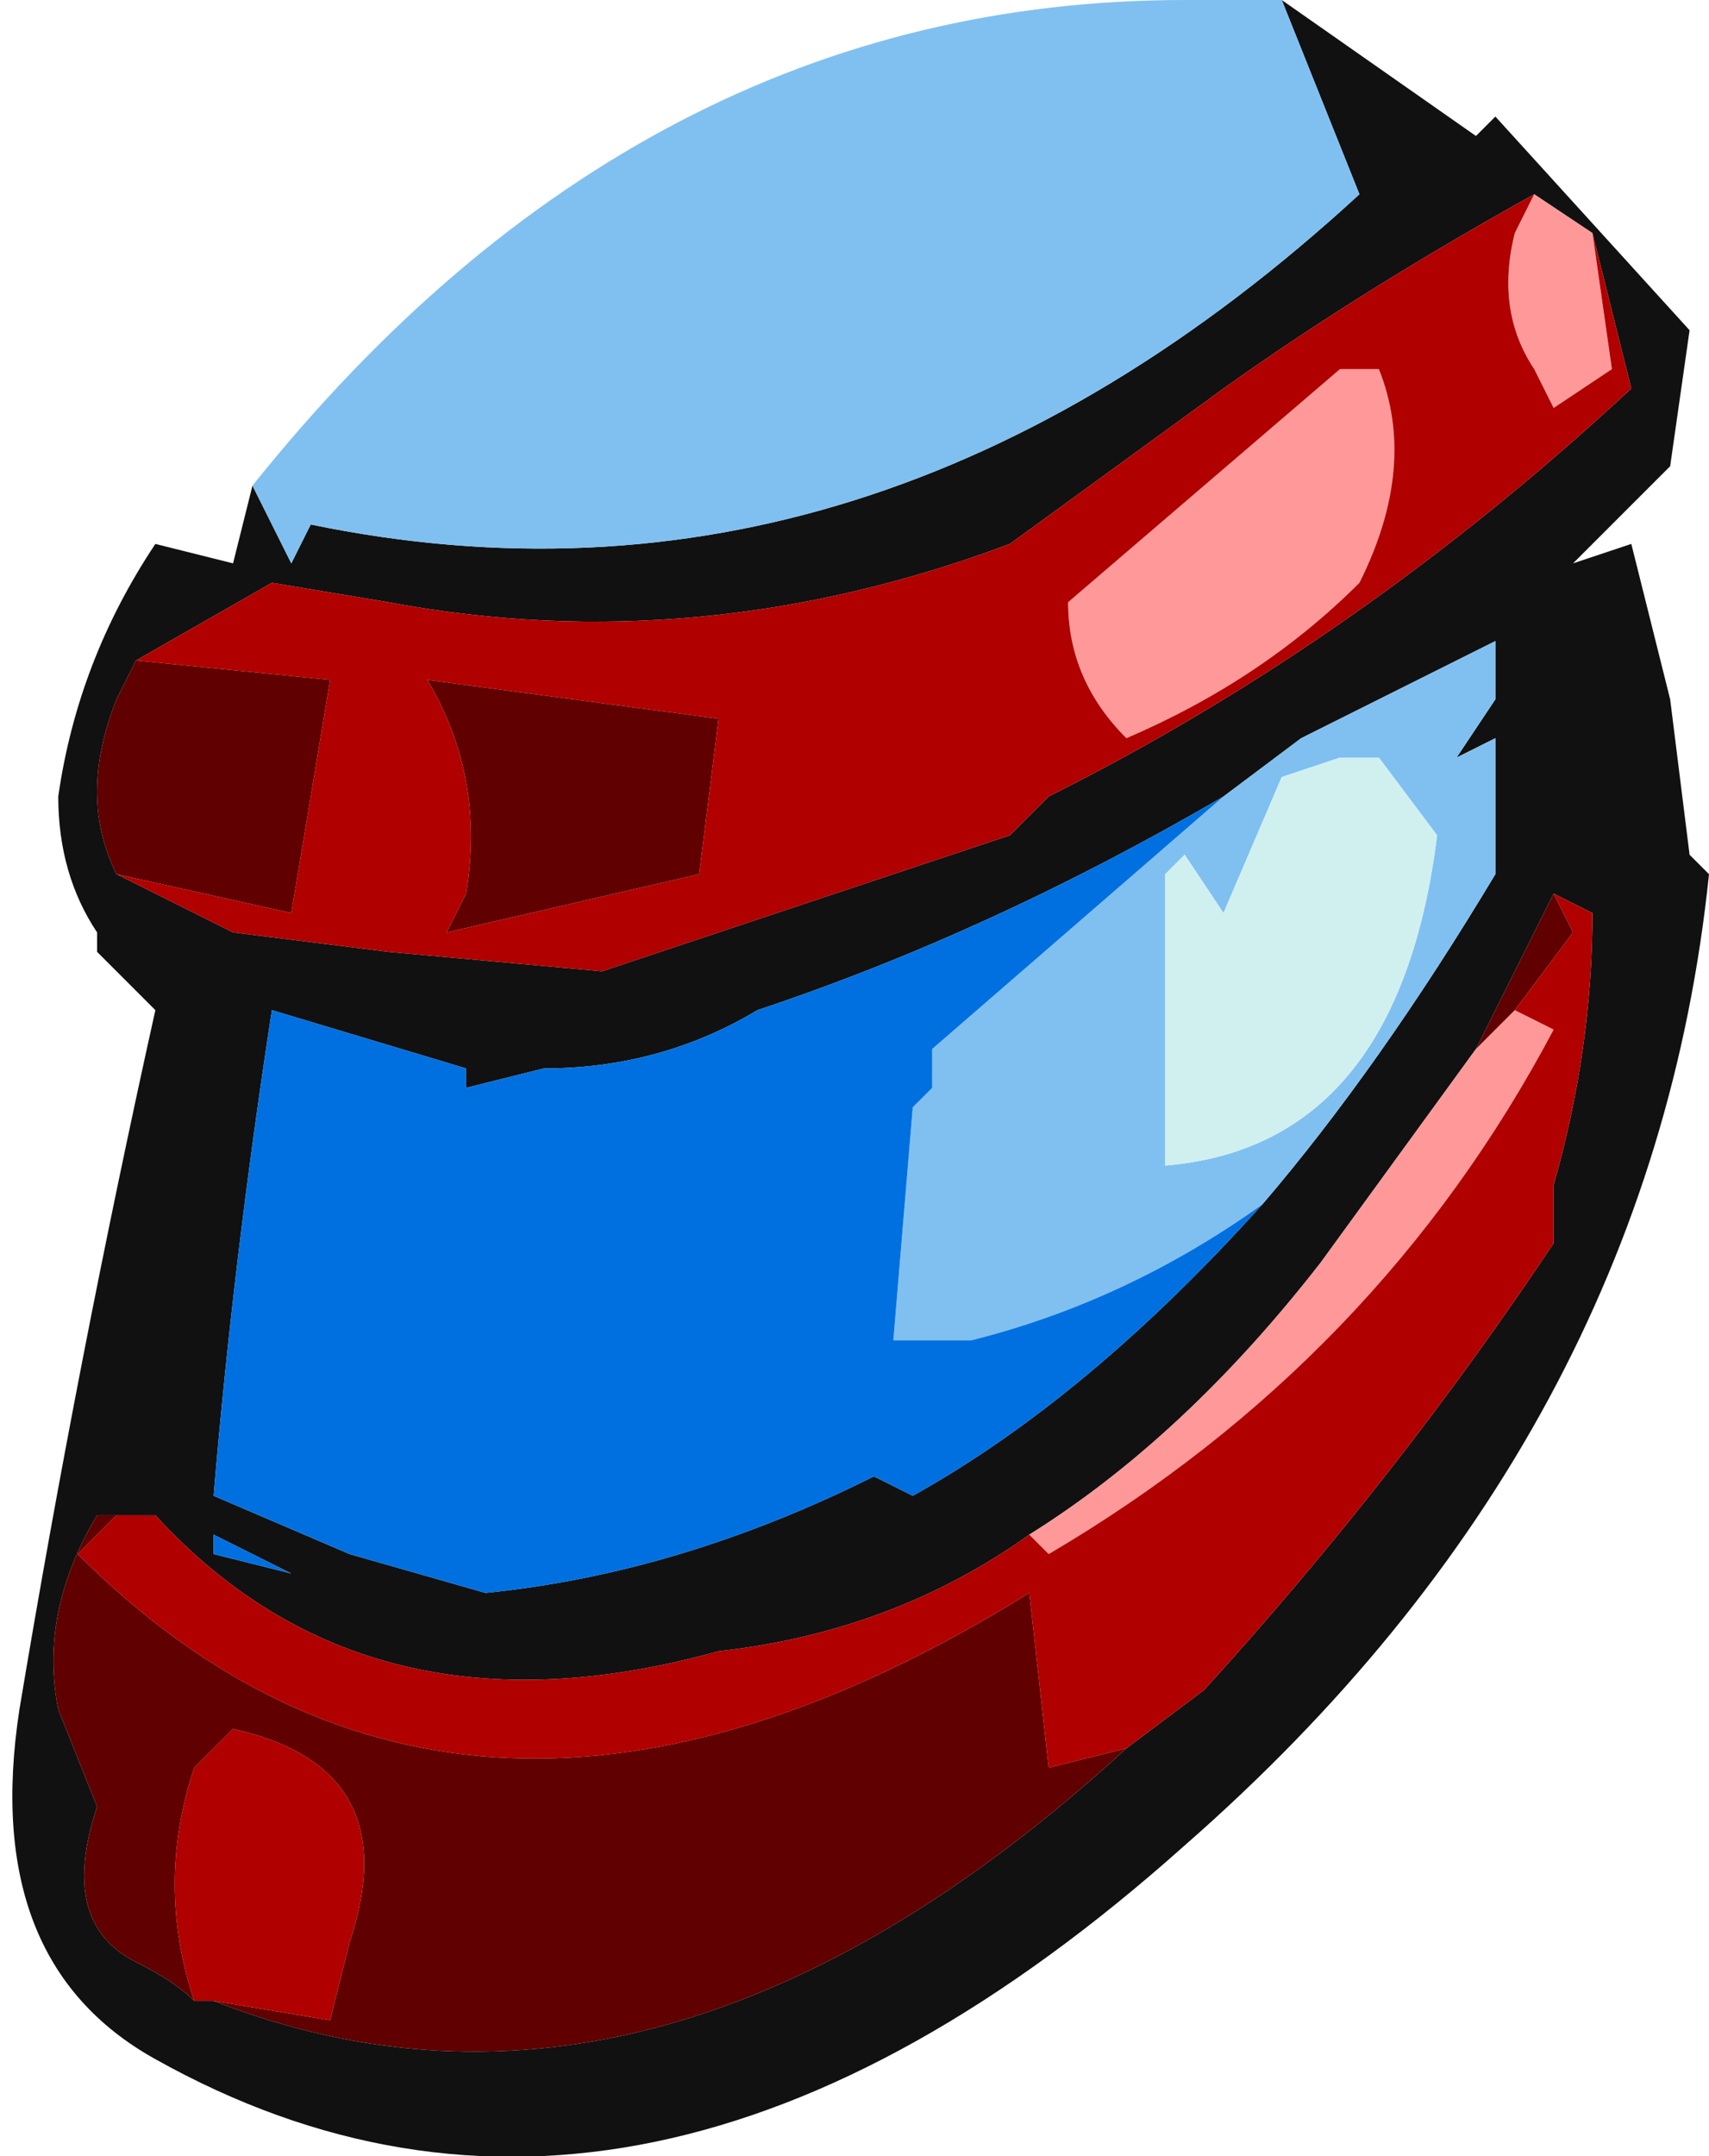 <?xml version="1.0" encoding="UTF-8" standalone="no"?>
<svg xmlns:ffdec="https://www.free-decompiler.com/flash" xmlns:xlink="http://www.w3.org/1999/xlink" ffdec:objectType="frame" height="38.85px" width="30.8px" xmlns="http://www.w3.org/2000/svg">
  <g transform="matrix(1.0, 0.0, 0.0, 1.0, 15.75, 19.95)">
    <use ffdec:characterId="2470" height="5.55" transform="matrix(7.0, 0.0, 0.0, 7.0, -15.75, -19.95)" width="4.4" xlink:href="#shape0"/>
  </g>
  <defs>
    <g id="shape0" transform="matrix(1.0, 0.0, 0.0, 1.0, 2.25, 2.85)">
      <path d="M1.7 -2.35 Q1.25 -2.1 0.9 -1.85 L0.35 -1.45 Q-0.45 -1.15 -1.25 -1.3 L-1.55 -1.35 -1.9 -1.15 -1.95 -1.05 Q-2.05 -0.8 -1.95 -0.6 L-1.65 -0.45 -1.25 -0.4 -0.7 -0.35 0.35 -0.7 0.45 -0.8 Q1.25 -1.2 1.95 -1.85 L1.85 -2.25 1.7 -2.35 M1.05 -2.85 L1.55 -2.5 1.6 -2.55 2.1 -2.0 2.05 -1.65 1.8 -1.4 1.95 -1.45 2.05 -1.05 2.1 -0.65 2.15 -0.6 Q2.0 0.85 0.8 1.9 -0.6 3.15 -1.85 2.45 -2.3 2.2 -2.2 1.55 -2.05 0.65 -1.85 -0.25 -1.95 -0.35 -2.0 -0.4 L-2.0 -0.45 Q-2.1 -0.6 -2.1 -0.8 -2.05 -1.15 -1.85 -1.45 L-1.65 -1.4 -1.6 -1.6 -1.5 -1.4 -1.45 -1.5 Q0.0 -1.2 1.25 -2.35 L1.05 -2.85 M0.9 -0.8 Q0.3 -0.45 -0.3 -0.25 -0.55 -0.1 -0.85 -0.1 L-1.05 -0.05 -1.05 -0.1 -1.55 -0.25 Q-1.65 0.4 -1.7 1.0 L-1.35 1.15 -1.0 1.25 Q-0.5 1.2 0.0 0.95 L0.1 1.0 Q0.55 0.75 1.0 0.25 1.3 -0.1 1.6 -0.6 L1.6 -0.95 1.5 -0.9 1.6 -1.05 1.6 -1.2 1.1 -0.95 0.9 -0.8 M1.55 -0.15 L1.15 0.4 Q0.8 0.85 0.4 1.1 0.05 1.35 -0.4 1.4 -1.3 1.65 -1.85 1.05 L-1.95 1.05 -2.0 1.05 Q-2.15 1.3 -2.1 1.55 L-2.0 1.8 Q-2.1 2.1 -1.9 2.2 -1.8 2.25 -1.75 2.3 L-1.7 2.3 Q-0.55 2.75 0.65 1.65 L0.85 1.5 Q1.35 0.95 1.75 0.35 L1.75 0.2 Q1.85 -0.15 1.85 -0.5 L1.75 -0.55 1.55 -0.15 M-1.7 1.1 L-1.7 1.15 -1.5 1.2 -1.7 1.1" fill="#111111" fill-rule="evenodd" stroke="none"/>
      <path d="M-1.6 -1.6 Q-0.6 -2.85 0.8 -2.85 L1.05 -2.85 1.25 -2.35 Q0.0 -1.2 -1.45 -1.5 L-1.5 -1.4 -1.6 -1.6 M1.3 -0.9 L1.2 -0.9 1.05 -0.85 0.9 -0.5 0.8 -0.65 0.75 -0.6 0.75 0.15 Q1.35 0.1 1.45 -0.7 L1.3 -0.9 M1.0 0.25 Q0.65 0.5 0.25 0.6 L0.05 0.6 0.1 0.0 0.15 -0.05 0.15 -0.15 0.9 -0.8 1.1 -0.95 1.6 -1.2 1.6 -1.05 1.5 -0.9 1.6 -0.95 1.6 -0.6 Q1.3 -0.1 1.0 0.25" fill="#80c0f0" fill-rule="evenodd" stroke="none"/>
      <path d="M0.9 -0.8 L0.15 -0.15 0.15 -0.05 0.1 0.0 0.05 0.6 0.25 0.6 Q0.65 0.5 1.0 0.25 0.55 0.75 0.1 1.0 L0.0 0.95 Q-0.5 1.2 -1.0 1.25 L-1.35 1.15 -1.7 1.0 Q-1.65 0.4 -1.55 -0.25 L-1.05 -0.1 -1.05 -0.05 -0.85 -0.1 Q-0.55 -0.1 -0.3 -0.25 0.3 -0.45 0.9 -0.8 M-1.7 1.1 L-1.5 1.2 -1.7 1.15 -1.7 1.1" fill="#0070e0" fill-rule="evenodd" stroke="none"/>
      <path d="M1.3 -0.9 L1.45 -0.7 Q1.35 0.1 0.75 0.15 L0.75 -0.6 0.8 -0.65 0.9 -0.5 1.05 -0.85 1.2 -0.9 1.3 -0.9" fill="#d0f0f0" fill-rule="evenodd" stroke="none"/>
      <path d="M1.85 -2.25 L1.9 -1.9 1.75 -1.8 1.7 -1.9 Q1.6 -2.05 1.65 -2.25 L1.7 -2.35 1.85 -2.25 M1.3 -1.9 Q1.4 -1.65 1.25 -1.35 1.0 -1.1 0.65 -0.95 0.5 -1.1 0.5 -1.3 L1.2 -1.9 1.3 -1.9 M1.65 -0.25 L1.75 -0.2 Q1.3 0.65 0.45 1.15 L0.4 1.1 Q0.8 0.85 1.15 0.4 L1.55 -0.15 1.65 -0.25" fill="#ff9999" fill-rule="evenodd" stroke="none"/>
      <path d="M-1.9 -1.15 L-1.4 -1.1 -1.5 -0.5 -1.95 -0.6 Q-2.05 -0.8 -1.95 -1.05 L-1.9 -1.15 M1.65 -0.25 L1.55 -0.15 1.75 -0.55 1.8 -0.45 1.65 -0.25 M-1.95 1.05 L-2.05 1.15 Q-1.05 2.15 0.4 1.25 L0.45 1.7 0.65 1.65 Q-0.55 2.75 -1.7 2.3 L-1.4 2.35 -1.35 2.15 Q-1.2 1.7 -1.65 1.6 L-1.75 1.7 Q-1.85 2.0 -1.75 2.3 -1.8 2.25 -1.9 2.2 -2.1 2.1 -2.0 1.8 L-2.1 1.55 Q-2.15 1.3 -2.0 1.05 L-1.95 1.05 M-1.1 -0.45 L-1.05 -0.55 Q-1.0 -0.85 -1.15 -1.1 L-0.4 -1.0 -0.45 -0.6 -1.1 -0.45" fill="#600000" fill-rule="evenodd" stroke="none"/>
      <path d="M1.7 -2.35 L1.65 -2.25 Q1.6 -2.05 1.7 -1.9 L1.75 -1.8 1.9 -1.9 1.85 -2.25 1.95 -1.85 Q1.25 -1.2 0.45 -0.8 L0.35 -0.7 -0.7 -0.35 -1.25 -0.4 -1.65 -0.45 -1.95 -0.6 -1.5 -0.5 -1.4 -1.1 -1.9 -1.15 -1.55 -1.35 -1.25 -1.3 Q-0.45 -1.15 0.35 -1.45 L0.9 -1.85 Q1.25 -2.1 1.7 -2.35 M1.3 -1.9 L1.2 -1.9 0.5 -1.3 Q0.5 -1.1 0.65 -0.95 1.0 -1.1 1.25 -1.35 1.4 -1.65 1.3 -1.9 M0.4 1.1 L0.45 1.15 Q1.3 0.65 1.75 -0.2 L1.65 -0.25 1.8 -0.45 1.75 -0.55 1.85 -0.5 Q1.85 -0.15 1.75 0.2 L1.75 0.35 Q1.35 0.95 0.85 1.5 L0.65 1.65 0.45 1.7 0.4 1.25 Q-1.05 2.15 -2.05 1.15 L-1.95 1.05 -1.85 1.05 Q-1.3 1.65 -0.4 1.4 0.05 1.35 0.4 1.1 M-1.1 -0.45 L-0.45 -0.6 -0.4 -1.0 -1.15 -1.1 Q-1.0 -0.85 -1.05 -0.55 L-1.1 -0.45 M-1.75 2.3 Q-1.85 2.0 -1.75 1.7 L-1.65 1.6 Q-1.2 1.7 -1.35 2.15 L-1.4 2.35 -1.7 2.3 -1.75 2.3" fill="#b00000" fill-rule="evenodd" stroke="none"/>
    </g>
  </defs>
</svg>
